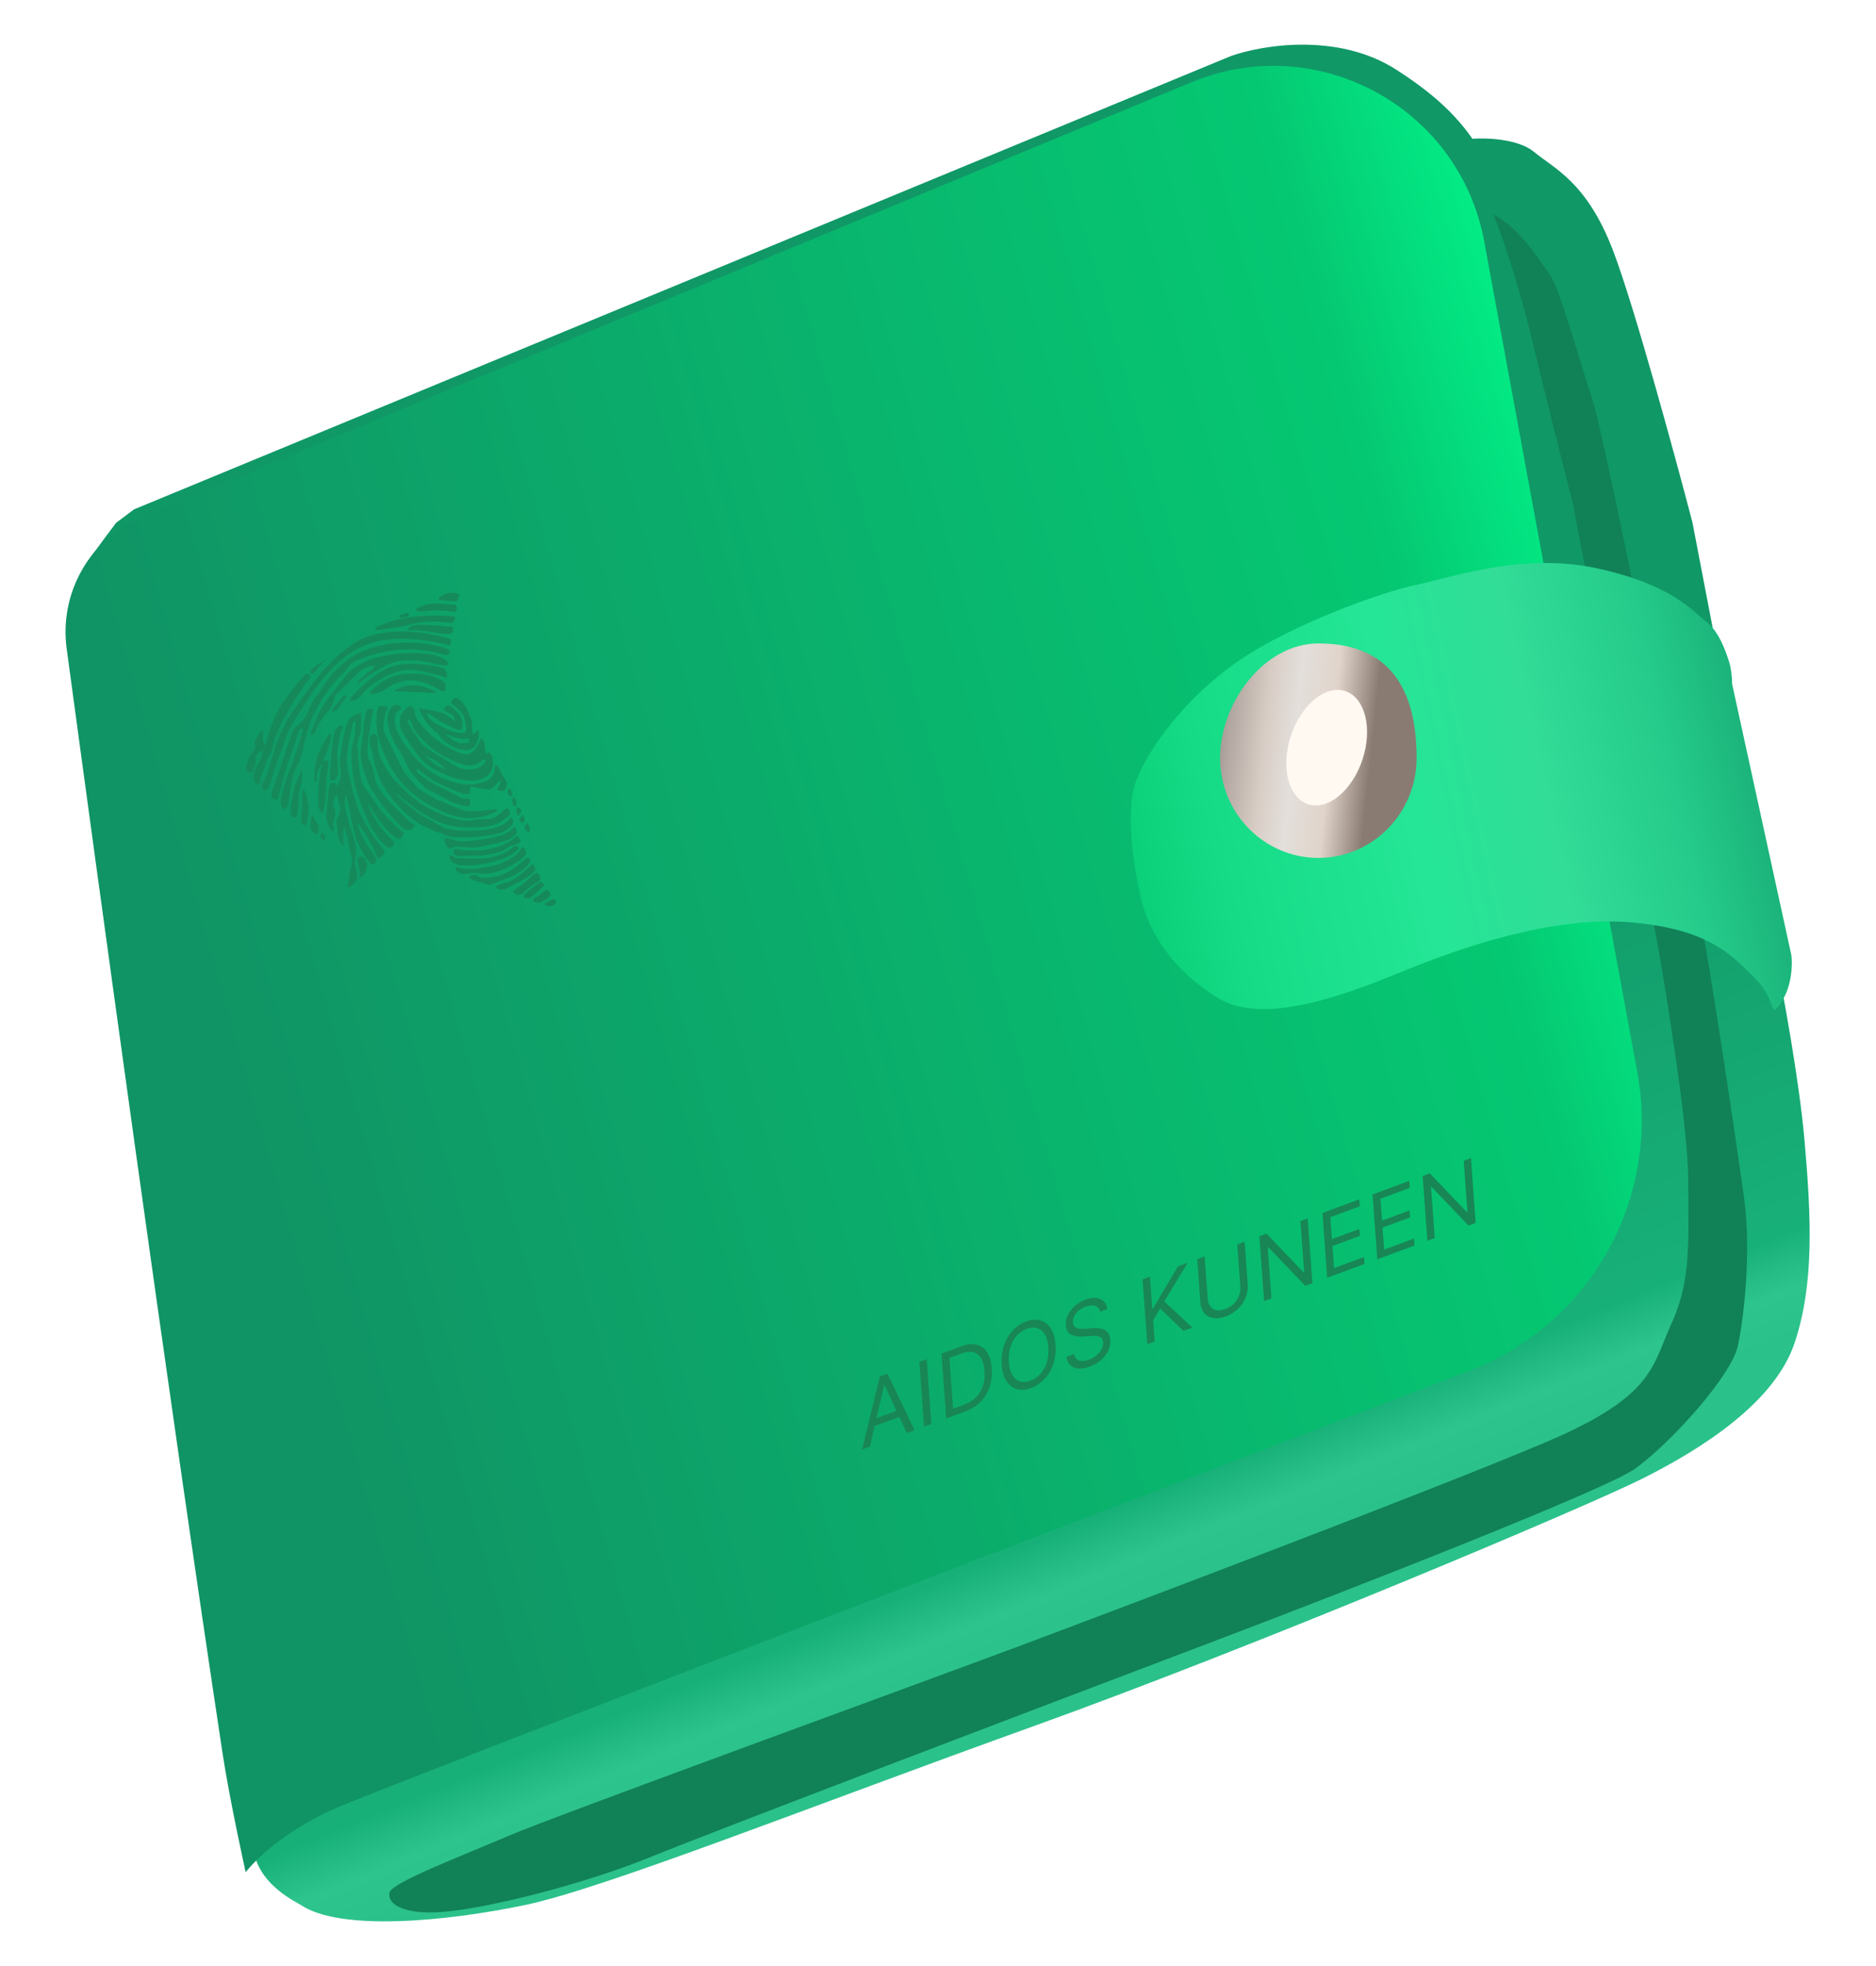 <svg width="210" height="220" viewBox="0 0 210 220" fill="none" xmlns="http://www.w3.org/2000/svg">
<g filter="url(#filter0_i_413_3487)">
<path d="M15 62L137.774 11.277C141.219 10.043 149.734 8.612 156.231 12.757C160.09 15.22 162.783 17.599 164.823 20.53C166.388 20.407 169.963 20.53 171.735 22.01C173.95 23.861 177.641 25.341 180.594 33.114C182.956 39.332 187.485 55.938 189.453 63.463L198.682 111.579C199.543 115.773 201.413 125.865 202.004 132.675C202.742 141.188 203.111 148.59 200.897 155.252C198.682 161.914 190.561 167.096 183.916 170.427C177.272 173.758 140.358 189.303 115.626 198.186C90.893 207.069 67.638 216.322 58.778 218.172C49.919 220.023 38.107 221.133 33.677 218.172C33.176 217.837 29.375 216.107 28.509 212.62C23.25 191.449 15.282 118.782 9.683 80.119L8.576 73.827V71.606L9 70L9.683 68L11.5 65.5L13 63.5L15 62Z" fill="url(#paint0_linear_413_3487)"/>
</g>
<g filter="url(#filter1_ii_413_3487)">
<path d="M8.463 75.578C7.612 69.287 11.11 63.219 16.976 60.791L134.365 12.207C148.474 6.367 164.377 15.014 167.146 30.031L184.269 122.919C186.891 137.143 179.018 151.202 165.511 156.375C124.627 172.031 43.734 203.049 38.493 205.378C31.459 208.503 28.5 212.5 28.5 212.5C28.5 212.5 26.717 204.486 25.929 199.292C19.739 158.47 11.694 99.489 8.463 75.578Z" fill="url(#paint1_linear_413_3487)"/>
</g>
<g filter="url(#filter2_f_413_3487)">
<path d="M171.599 38.44C169.823 31.035 167.9 25.728 167.16 24C170.119 25.481 172.338 29.184 173.448 30.665C174.557 32.146 176.777 40.291 178.256 44.734C179.735 49.178 188.982 96.2 190.091 101.384C191.201 106.567 194.529 128.783 195.269 134.337C196.009 139.891 195.269 147.296 194.529 150.628C193.79 153.96 187.133 161.365 183.064 164.328C179.809 166.697 150.394 178.15 136.093 183.581C117.847 190.492 79.727 204.982 73.218 207.648C65.081 210.98 54.355 213.572 49.547 213.942C44.739 214.312 43.26 212.831 43.63 211.72C43.999 210.61 51.766 207.648 56.944 205.426C62.122 203.205 103.916 188.024 115.751 183.581C127.586 179.138 160.873 166.549 173.078 161.365C185.283 156.182 184.913 152.85 187.133 148.036C189.352 143.223 188.982 138.78 188.982 132.115C188.982 125.451 186.023 108.419 185.653 106.197C185.357 104.42 179.119 72.133 176.037 56.212C175.297 53.374 173.374 45.845 171.599 38.44Z" fill="#118158"/>
</g>
<g filter="url(#filter3_ddii_413_3487)">
<path d="M200.53 97.907L193.897 67.554C193.897 67.061 193.824 65.852 193.529 64.963L193.529 64.963C193.16 63.852 192.423 61.632 190.95 60.521C189.476 59.411 187.265 56.45 178.791 54.599C170.316 52.748 162.21 55.709 158.525 56.45C154.841 57.19 144.524 60.892 138.628 64.963C132.733 69.035 128.68 74.587 127.206 78.289C125.732 81.99 127.206 89.764 127.943 92.355C128.68 94.946 130.891 99.388 136.418 102.719C141.945 106.05 152.261 101.609 157.788 99.388C163.315 97.167 173.632 93.465 182.475 94.205C191.318 94.946 193.897 97.907 196.477 100.498C199.056 103.089 197.951 105.31 199.424 103.089C200.603 101.312 200.653 98.894 200.53 97.907Z" fill="url(#paint2_linear_413_3487)"/>
</g>
<g filter="url(#filter4_ddi_413_3487)">
<path d="M157.576 81.822C157.576 87.995 152.651 93 146.576 93C140.5 93 135.576 87.995 135.576 81.822C135.576 75.648 140.5 69 146.576 69C152.651 69 157.576 71.959 157.576 81.822Z" fill="url(#paint3_linear_413_3487)"/>
</g>
<g filter="url(#filter5_f_413_3487)">
<ellipse cx="148.509" cy="83.665" rx="4.22" ry="6.664" transform="rotate(18.228 148.509 83.665)" fill="#FFF9F2"/>
</g>
<path d="M49.255 67.119C49.255 67.119 50.257 67.315 50.983 67.268C51.041 67.264 51.096 67.244 51.143 67.21C51.19 67.177 51.227 67.131 51.25 67.077C51.35 66.852 51.472 66.48 51.223 66.43C51.188 66.423 51.151 66.415 51.111 66.406C50.746 66.325 50.199 66.203 49.545 66.606C48.821 67.053 49.122 67.116 49.255 67.119Z" fill="#16895A"/>
<path d="M44.704 69.088C44.704 69.088 44.71 68.856 44.878 68.808C44.926 68.793 44.998 68.765 45.078 68.732C45.274 68.652 45.526 68.549 45.641 68.587C45.802 68.641 45.825 68.944 45.666 68.991C45.508 69.037 44.671 69.231 44.704 69.088Z" fill="#16895A"/>
<path d="M27.575 86.021C27.653 86.6 28.114 86.438 28.114 86.438C28.206 86.424 28.267 86.291 28.34 86.129C28.382 86.037 28.428 85.936 28.487 85.842C28.612 85.641 28.613 85.477 28.615 85.162C28.615 85.07 28.616 84.965 28.62 84.842C28.637 84.3 29.231 83.991 29.334 83.961C29.437 83.931 29.409 84.397 29.127 85.007C29.047 85.179 28.952 85.348 28.857 85.518C28.614 85.951 28.367 86.39 28.363 86.902C28.357 87.615 28.779 87.83 29.008 87.677C29.114 87.606 29.133 87.456 29.159 87.252C29.189 87.015 29.227 86.705 29.422 86.359C29.614 86.018 29.684 85.728 29.747 85.469C29.803 85.238 29.854 85.032 29.979 84.837C30.179 84.496 30.348 84.138 30.484 83.767C30.849 81.447 33.167 77.995 33.844 76.986C33.931 76.857 33.99 76.768 34.016 76.727C34.099 76.591 34.229 76.445 34.356 76.303C34.571 76.064 34.776 75.835 34.73 75.678C34.658 75.427 34.481 75.328 34.267 75.42C34.053 75.512 32.631 77.217 31.619 78.683C30.607 80.149 29.903 82.583 29.82 83.088C29.736 83.593 29.575 83.312 29.453 82.892C29.379 82.633 29.409 82.46 29.439 82.281C29.458 82.171 29.478 82.058 29.473 81.921C29.459 81.564 29.035 81.958 28.953 82.192C28.928 82.264 28.867 82.357 28.798 82.463C28.641 82.703 28.441 83.01 28.519 83.28C28.632 83.669 28.495 83.92 28.208 84.274C27.921 84.627 27.498 85.442 27.575 86.021Z" fill="#16895A"/>
<path d="M34.842 74.916C34.805 74.95 34.776 74.993 34.758 75.04C34.741 75.087 34.734 75.138 34.739 75.188C34.742 75.22 34.751 75.25 34.766 75.278C34.781 75.306 34.801 75.331 34.826 75.351C34.976 75.469 35.222 75.272 35.355 75.054C35.487 74.836 36.409 73.826 36.409 73.826C36.409 73.826 35.27 74.511 34.842 74.916Z" fill="#16895A"/>
<path d="M29.519 88.429C29.855 88.625 29.944 88.306 29.944 88.306C30.208 87.961 30.43 87.158 30.571 86.648C30.616 86.484 30.653 86.351 30.68 86.272C30.793 85.949 31.445 84.108 31.668 83.579C31.718 83.459 31.738 83.358 31.762 83.236C31.845 82.819 31.975 82.161 33.525 79.704C35.529 76.526 37.843 73.158 41.531 71.956C45.22 70.754 50.295 72.215 50.295 72.215C50.349 72.172 50.393 72.119 50.425 72.059C50.458 71.999 50.478 71.932 50.484 71.864C50.491 71.795 50.483 71.726 50.462 71.661C50.442 71.595 50.408 71.534 50.363 71.482C45.407 70.057 41.901 70.781 40.325 71.592C38.749 72.403 37.42 73.729 36.462 74.717C35.538 75.67 33.897 78.011 32.903 79.428L32.797 79.579C31.818 80.974 30.964 83.017 30.793 83.651C30.622 84.285 29.966 86.569 29.665 87.073C29.363 87.577 29.183 88.233 29.519 88.429Z" fill="#16895A"/>
<path d="M50.799 68.975C45.686 68.515 42.855 69.797 42.053 70.238C42.028 70.252 42.009 70.273 41.997 70.299C41.986 70.324 41.983 70.353 41.989 70.381C41.995 70.409 42.01 70.433 42.031 70.452C42.053 70.47 42.079 70.481 42.107 70.484C42.372 70.489 42.636 70.465 42.894 70.41C43.297 70.337 43.691 70.284 44.06 70.235C44.625 70.159 45.134 70.091 45.536 69.968C46.201 69.764 47.912 69.479 49.021 69.567C50.13 69.655 50.597 69.696 50.597 69.696C50.597 69.696 50.815 69.655 50.907 69.364C50.998 69.074 50.799 68.975 50.799 68.975Z" fill="#16895A"/>
<path d="M50.407 70.917C50.971 70.71 50.62 70.139 50.62 70.139C50.62 70.139 48.187 69.897 46.933 69.916C45.679 69.934 45.222 70.673 46.156 70.525C46.623 70.451 47.546 70.601 48.423 70.743C49.297 70.885 50.125 71.02 50.407 70.917Z" fill="#16895A"/>
<path d="M46.626 68.12C46.603 68.136 46.587 68.159 46.577 68.185C46.568 68.212 46.567 68.24 46.574 68.267C46.581 68.294 46.596 68.318 46.617 68.336C46.637 68.355 46.663 68.366 46.69 68.37C46.986 68.408 47.453 68.446 47.801 68.374C48.349 68.262 49.934 68.305 50.73 68.468C51.239 68.569 51.231 67.695 50.916 67.675C50.746 67.665 50.5 67.645 50.226 67.623C49.574 67.571 48.764 67.507 48.453 67.527C48.082 67.55 47.118 67.768 46.626 68.12Z" fill="#16895A"/>
<path d="M49.431 73.186C47.977 72.816 44.424 71.911 39.704 74.007C39.291 74.193 39.009 74.596 38.797 74.9C38.702 75.035 38.622 75.15 38.549 75.218C38.072 75.655 37.627 76.127 37.217 76.628C36.396 77.667 35.68 78.786 35.079 79.968C34.482 81.173 33.987 83.504 33.872 84.075C33.757 84.646 33.114 86.035 32.914 86.401C32.714 86.766 32.481 88.42 32.333 89.592C32.185 90.764 31.579 90.783 31.448 89.975C31.317 89.168 32.255 86.512 32.503 85.957C32.75 85.402 33.893 81.942 33.917 81.674C33.941 81.405 33.641 81.425 33.47 81.803C33.393 81.972 33.213 82.533 33.014 83.15C32.772 83.904 32.502 84.741 32.363 85.049C32.109 85.609 31.22 88.906 31.22 88.906C31.22 88.906 31.168 89.603 30.749 89.502C30.331 89.402 30.306 88.9 30.575 88.251C30.69 87.973 31.093 86.757 31.531 85.439C32.115 83.679 32.76 81.735 32.863 81.589C32.926 81.499 33.059 81.391 33.223 81.257C33.526 81.011 33.933 80.679 34.195 80.224C34.337 79.975 34.469 79.679 34.605 79.373C34.852 78.815 35.116 78.223 35.491 77.817C35.614 77.685 35.765 77.451 35.958 77.151C36.678 76.034 37.991 73.998 40.673 72.849C44.075 71.391 48.318 71.85 50.256 72.704C50.256 72.704 50.492 73.112 50.124 73.303C50.048 73.343 49.811 73.283 49.431 73.186Z" fill="#16895A"/>
<path d="M34.728 82.25C34.728 82.25 35.559 79.551 36.845 77.981C37.337 77.38 37.741 76.86 38.077 76.427C38.618 75.73 38.983 75.26 39.256 75.046C39.282 75.026 39.311 75.003 39.343 74.977L39.344 74.976C39.877 74.545 41.389 73.322 45.28 73.107C49.41 72.879 50.246 74.022 50.136 74.327C50.04 74.592 49.489 74.465 48.669 74.275C48.547 74.247 48.419 74.217 48.285 74.187C47.255 73.956 45.375 73.698 44.049 74.117C42.723 74.537 40.335 76.227 40.218 76.443C40.1 76.659 39.947 76.194 40.368 75.963C40.591 75.841 40.751 75.654 40.893 75.49C41.018 75.344 41.129 75.214 41.258 75.16C41.531 75.045 41.937 74.818 41.869 74.584C41.802 74.349 40.86 74.656 40.433 74.998C40.1 75.265 39.067 76.29 38.491 76.862C38.331 77.021 38.206 77.145 38.141 77.208C38.078 77.27 38.009 77.332 37.94 77.393C37.689 77.618 37.437 77.842 37.436 78.085C37.435 78.394 37.063 79.237 36.822 79.467C36.582 79.697 35.474 81.254 35.403 81.566C35.331 81.879 35.188 82.148 34.728 82.25Z" fill="#16895A"/>
<path d="M38.059 78.976C37.433 79.816 37.163 79.589 37.163 79.589C37.125 79.398 37.765 78.677 38.17 78.22C38.327 78.044 38.448 77.907 38.481 77.856C38.601 77.673 38.888 77.929 38.82 77.949C38.784 77.959 38.749 78.01 38.634 78.176C38.529 78.328 38.358 78.575 38.059 78.976Z" fill="#16895A"/>
<path d="M39.246 78.445C39.246 78.445 39.003 78.443 39.351 78.006C39.699 77.568 42.087 74.974 44.208 74.482C46.329 73.99 49.111 74.537 49.635 74.784C50.159 75.031 50.075 75.849 49.94 75.84C49.919 75.838 49.827 75.808 49.679 75.76C48.865 75.493 46.358 74.672 44.82 75.065C43.002 75.53 41.389 76.743 40.764 77.441L40.679 77.536C40.119 78.164 39.905 78.404 39.246 78.445Z" fill="#16895A"/>
<path d="M41.491 77.639C41.511 77.65 41.534 77.656 41.557 77.655C42.356 77.62 42.8 77.341 43.304 77.025C43.791 76.72 44.333 76.38 45.304 76.19C46.83 75.891 48.207 76.651 48.993 77.085C49.276 77.241 49.482 77.355 49.592 77.362C50.004 77.388 49.91 76.691 49.772 76.418C49.633 76.146 48.212 75.206 45.455 75.4C43.226 75.556 41.889 76.935 41.459 77.458C41.444 77.476 41.435 77.498 41.432 77.521C41.429 77.544 41.434 77.568 41.444 77.589C41.455 77.609 41.471 77.627 41.491 77.639Z" fill="#16895A"/>
<path d="M44.355 77.356L44.107 77.347C44.1 77.346 44.094 77.344 44.088 77.34C44.083 77.335 44.079 77.329 44.077 77.323C44.075 77.316 44.075 77.309 44.077 77.302C44.08 77.296 44.084 77.29 44.09 77.286C44.4 77.106 45.429 76.577 46.527 76.674C47.496 76.758 48.385 77.196 48.785 77.42C48.797 77.427 48.807 77.439 48.812 77.452C48.818 77.466 48.819 77.481 48.815 77.495C48.811 77.508 48.802 77.521 48.791 77.529C48.779 77.538 48.765 77.542 48.751 77.542L44.355 77.356Z" fill="#16895A"/>
<path d="M32.834 91.425C33.229 91.611 33.245 91.216 33.245 91.216C33.415 90.541 33.413 90.136 33.41 89.736C33.407 89.299 33.405 88.868 33.63 88.095C34.06 86.617 33.634 85.875 33.684 86.088C33.734 86.302 33.232 87.459 33.078 87.741C32.924 88.022 32.581 90.1 32.547 90.43L32.542 90.48C32.507 90.806 32.459 91.249 32.834 91.425Z" fill="#16895A"/>
<path d="M34.28 92.232C34.28 92.232 34.233 92.519 33.954 92.326C33.675 92.133 33.7 91.489 33.776 90.813C33.812 90.498 33.822 90.015 33.832 89.558C33.843 89.037 33.853 88.549 33.9 88.384C33.988 88.075 34.179 88.659 34.23 88.835C34.235 88.852 34.242 88.875 34.251 88.905C34.339 89.188 34.602 90.031 34.524 90.836C34.487 91.308 34.405 91.776 34.28 92.232Z" fill="#16895A"/>
<path d="M35.077 93.199C35.496 93.587 35.621 93.124 35.621 93.124C35.727 92.881 35.657 92.432 35.618 92.298C35.599 92.231 35.523 92.123 35.435 91.999C35.348 91.876 35.25 91.738 35.183 91.604C35.046 91.335 34.885 91.145 34.845 91.251C34.824 91.308 34.816 91.507 34.808 91.711C34.801 91.889 34.794 92.07 34.777 92.159C34.727 92.343 34.729 92.538 34.782 92.721C34.835 92.904 34.937 93.07 35.077 93.199Z" fill="#16895A"/>
<path d="M36.3 93.438C36.3 93.438 36.138 93.191 36.057 93.165C35.975 93.14 35.862 93.457 35.901 93.659C35.923 93.771 36.001 93.823 36.079 93.876C36.142 93.919 36.206 93.962 36.241 94.036C36.32 94.203 36.395 93.944 36.389 93.745C36.387 93.636 36.356 93.53 36.3 93.438Z" fill="#16895A"/>
<path d="M35.735 84.122C34.993 85.755 35.236 87.463 35.236 87.463C35.236 87.463 35.514 87.707 35.456 87.149C35.398 86.591 35.882 85.608 35.992 85.558L35.995 85.556C36.026 85.542 36.046 85.533 36.056 85.54C36.075 85.553 36.051 85.627 35.981 85.848C35.963 85.904 35.942 85.969 35.918 86.045C35.751 86.579 35.489 89.564 35.662 90.286C35.834 91.009 36.054 90.964 36.152 90.935C36.251 90.907 36.592 88.312 36.517 87.992C36.462 87.759 36.588 86.846 36.679 86.188C36.713 85.942 36.742 85.732 36.755 85.606C36.798 85.194 36.694 85.124 36.622 85.077C36.613 85.071 36.605 85.065 36.598 85.06C36.568 85.037 36.5 85.058 36.43 85.081C36.338 85.111 36.242 85.142 36.219 85.078C36.198 85.02 36.318 84.76 36.444 84.487C36.566 84.221 36.695 83.942 36.705 83.823C36.714 83.727 36.781 83.523 36.857 83.293C36.969 82.952 37.099 82.555 37.086 82.366C37.065 82.05 36.926 82.126 36.926 82.126C36.926 82.126 36.477 82.489 35.735 84.122Z" fill="#16895A"/>
<path d="M37.862 86.525C37.862 86.525 37.778 87.243 37.205 87.358C36.812 87.437 36.896 86.691 36.974 86.005C37.01 85.691 37.044 85.39 37.03 85.185C36.987 84.534 37.367 81.963 37.522 81.702C37.677 81.442 38.192 81.053 38.328 81.215C38.406 81.306 38.337 81.475 38.248 81.691C38.182 81.853 38.105 82.042 38.071 82.244C38.054 82.348 38.026 82.497 37.992 82.671C37.876 83.286 37.7 84.21 37.747 84.547C37.807 84.978 37.862 86.525 37.862 86.525Z" fill="#16895A"/>
<path d="M37.701 87.881C37.717 87.931 37.722 87.984 37.716 88.037C37.836 87.805 37.94 87.565 38.028 87.319C38.248 86.755 38.182 86.132 38.071 85.727C37.961 85.322 38.125 84.517 38.125 84.517C38.509 81.477 38.961 80.733 39.124 80.464C39.142 80.434 39.157 80.411 39.167 80.39C39.274 80.183 40.076 79.817 40.317 79.773C40.479 79.744 40.462 79.935 40.436 80.231C40.423 80.374 40.408 80.542 40.41 80.722C40.416 81.273 40.372 82.093 40.296 82.271C40.219 82.448 39.933 83.283 39.992 83.607C40.042 83.882 40.112 84.785 40.173 85.574L40.173 85.576C40.184 85.716 40.195 85.854 40.205 85.983C40.273 86.837 40.642 87.937 40.705 87.979C40.767 88.021 41.973 89.668 42.289 90.198C42.605 90.727 44.334 92.562 44.77 92.834C45.206 93.106 45.264 93.308 44.999 93.629C44.734 93.949 44.5 93.888 44.5 93.888C43.046 92.971 41.917 91.073 41.427 90.249C41.243 89.942 41.149 89.783 41.16 89.881C41.201 90.242 41.986 91.686 42.357 92.259C42.706 92.797 43.858 93.974 44.071 94.192L44.1 94.222C44.188 94.312 44.004 94.93 43.535 94.873C43.066 94.816 41.796 93.063 41.498 92.52C41.201 91.976 39.965 89.161 39.629 87.37C39.409 86.249 39.319 85.107 39.362 83.967C39.366 83.777 39.459 83.367 39.549 82.967C39.631 82.605 39.711 82.25 39.721 82.077C39.728 81.966 39.74 81.813 39.753 81.65C39.783 81.279 39.816 80.861 39.796 80.791C39.767 80.69 39.662 80.708 39.576 80.779C39.527 80.82 39.44 81.234 39.356 81.635C39.296 81.922 39.237 82.201 39.195 82.332C39.113 82.584 38.939 83.78 38.842 84.445L38.842 84.447C38.818 84.606 38.8 84.735 38.788 84.813C38.726 85.216 39.387 88.659 40.132 90.576C40.877 92.493 42.487 94.585 42.739 94.833C42.898 94.976 43.014 95.161 43.074 95.366C43.098 95.449 42.574 96.024 42.415 96.044C42.255 96.065 41.912 95.187 41.803 94.898C41.694 94.608 40.086 91.913 40.032 92.211C39.978 92.509 40.917 94.306 41.129 94.643C41.174 94.714 41.255 94.818 41.353 94.943C41.718 95.412 42.308 96.169 42.013 96.507C41.638 96.936 41.409 96.534 41.409 96.534C40.422 95.352 39.761 93.929 39.495 92.411C39.444 92.234 39.202 91.001 39.135 90.636C39.068 90.272 38.796 89.067 38.69 89.097C38.615 89.119 38.613 89.227 38.61 89.444C38.609 89.53 38.607 89.634 38.601 89.756C38.578 90.184 39.02 92.088 39.183 92.52C39.346 92.952 39.846 94.552 39.868 94.891C39.883 95.133 39.823 95.654 39.776 96.06C39.757 96.22 39.74 96.363 39.731 96.463C39.706 96.747 39.829 97.16 39.91 97.432C39.93 97.5 39.948 97.559 39.96 97.605C40.002 97.791 40.007 97.984 39.972 98.172C39.938 98.36 39.866 98.539 39.76 98.697C39.495 99.081 38.931 99.32 38.91 99.249C38.901 99.216 38.953 98.932 39.014 98.606C39.082 98.237 39.16 97.816 39.17 97.641C39.178 97.495 39.238 97.233 39.298 96.97C39.374 96.638 39.451 96.305 39.422 96.207C39.371 96.03 39.051 94.59 39.022 94.291C38.993 93.993 38.598 92.555 38.498 92.564C38.399 92.574 38.42 93.986 38.455 94.455C38.49 94.924 38.145 94.352 38.02 94.121C37.876 93.819 37.801 93.49 37.799 93.156C37.807 93.03 37.774 92.796 37.74 92.553C37.697 92.245 37.651 91.921 37.684 91.783C37.701 91.708 37.75 91.605 37.807 91.485C37.937 91.213 38.109 90.85 38.062 90.505C37.995 90.007 37.663 88.857 37.663 88.857C37.663 88.857 37.155 89.809 37.361 90.255C37.567 90.701 37.583 91.103 37.455 91.436C37.327 91.769 37.229 92.221 37.316 92.522C37.403 92.823 37.323 93.077 37.164 92.988C37.005 92.899 36.663 92.174 36.551 91.785C36.438 91.396 36.776 88.347 36.867 88.018C36.878 87.981 36.887 87.946 36.895 87.914C36.959 87.665 36.981 87.578 37.347 87.616C37.399 87.617 37.451 87.629 37.499 87.651C37.546 87.673 37.589 87.705 37.624 87.744C37.658 87.784 37.685 87.831 37.701 87.881Z" fill="#16895A"/>
<path d="M40.311 95.879C40.264 95.885 40.219 95.899 40.178 95.922C40.137 95.945 40.101 95.976 40.072 96.013C40.042 96.05 40.021 96.093 40.008 96.138C39.996 96.184 39.992 96.231 39.998 96.278C40.018 96.52 40.117 96.852 40.19 97.1C40.225 97.218 40.254 97.317 40.267 97.378C40.285 97.465 40.276 97.629 40.267 97.782C40.256 97.967 40.247 98.138 40.286 98.144C40.36 98.156 40.766 97.925 40.907 97.608C41.047 97.292 41.135 96.892 41.03 96.557C40.925 96.222 40.676 95.774 40.311 95.879Z" fill="#16895A"/>
<path d="M41.768 79.4C41.873 79.451 41.688 79.888 41.688 79.888C41.688 79.888 41.443 81.473 41.367 81.798C41.291 82.124 40.91 84.384 41.358 85.138C41.749 85.796 41.887 86.554 41.997 87.156C42.013 87.244 42.029 87.329 42.044 87.41C42.166 88.042 43.521 89.68 43.752 89.897C43.983 90.113 45.796 91.922 45.796 91.922L46.439 92.344C46.439 92.344 46.019 93.242 45.185 92.705C44.352 92.168 41.935 89.2 41.227 87.616C40.52 86.032 40.383 84.79 40.354 84.415C40.341 84.24 40.414 83.734 40.494 83.182C40.585 82.553 40.685 81.864 40.676 81.533C40.659 80.912 40.963 79.703 41.073 79.46C41.183 79.216 41.663 79.349 41.768 79.4Z" fill="#16895A"/>
<path d="M42.387 84.286C42.314 83.971 42.282 83.649 42.291 83.327C42.321 82.901 42.287 82.216 41.954 82.159C41.621 82.102 41.153 82.348 41.464 83.426C41.561 83.763 41.639 84.123 41.721 84.505C41.902 85.348 42.107 86.3 42.598 87.352C43.311 88.883 45.354 91.398 47.375 92.418C48.577 93.025 48.917 93.117 49.205 93.194C49.401 93.247 49.573 93.294 49.978 93.493C50.976 93.984 55.182 93.59 56.252 93.127C57.321 92.665 57.462 92.056 57.458 91.849C57.453 91.641 57.207 91.364 57.095 91.55L57.095 91.55C56.981 91.738 56.373 92.745 53.512 92.917C50.648 93.09 49.728 92.635 49.534 92.537C49.438 92.489 48.901 92.188 48.359 91.884L48.359 91.884L48.357 91.883L48.356 91.882C47.811 91.577 47.261 91.268 47.148 91.21C46.922 91.095 44.489 89.212 44.393 88.878C44.37 88.797 44.56 88.953 44.909 89.24C45.995 90.131 48.62 92.287 51.16 92.512C54.519 92.811 55.557 92.286 56.088 91.924L56.169 91.869C56.671 91.527 57.147 91.204 57.091 91.009C57.032 90.804 56.901 90.396 56.696 90.455C56.623 90.476 56.459 90.616 56.252 90.792C55.882 91.108 55.374 91.54 55.013 91.609C54.776 91.654 54.483 91.658 54.169 91.663C53.737 91.67 53.264 91.677 52.841 91.791C52.111 91.989 50.309 91.536 49.835 91.283C49.765 91.245 49.654 91.203 49.505 91.147C48.649 90.823 46.546 90.026 43.836 86.912C43.836 86.912 42.484 84.942 42.387 84.286Z" fill="#16895A"/>
<path d="M49.824 93.792C49.972 93.718 50.931 94.033 50.931 94.033C50.931 94.033 51.355 94.37 54.383 93.866C56.891 93.449 57.298 92.819 57.446 92.59C57.476 92.543 57.496 92.513 57.52 92.505C57.664 92.464 57.873 92.981 57.853 93.189C57.834 93.397 57.172 93.869 56.742 94.04C56.477 94.145 56.256 94.196 55.759 94.311C55.447 94.383 55.027 94.481 54.419 94.632C53.368 94.878 52.278 94.901 51.216 94.7C51.136 94.681 50.964 94.747 50.789 94.815C50.638 94.874 50.485 94.933 50.387 94.939C50.174 94.952 49.973 94.685 49.876 94.401L49.861 94.36L49.851 94.33C49.763 94.076 49.687 93.859 49.824 93.792Z" fill="#16895A"/>
<path d="M51.662 95.117C51.662 95.117 50.952 94.853 50.815 95.08C50.678 95.308 50.8 95.832 51.442 95.803C51.734 95.79 52.196 95.779 52.642 95.769C53.173 95.758 53.681 95.746 53.853 95.731C54.17 95.702 55.07 95.598 55.728 95.408C56.128 95.293 56.49 95.067 56.774 94.89C56.957 94.776 57.107 94.682 57.213 94.651C57.486 94.573 58.285 94.342 58.28 94.161C58.276 94.023 58.142 93.808 58.061 93.677C58.036 93.637 58.016 93.605 58.006 93.586C57.965 93.504 57.746 93.598 57.613 93.73C57.48 93.862 56.624 94.436 56.204 94.592C55.784 94.748 54.62 95.115 53.518 95.159C52.899 95.186 52.279 95.171 51.662 95.117Z" fill="#16895A"/>
<path d="M53.384 96.786C56.941 96.336 57.925 95.132 57.925 95.132C57.925 95.132 58.231 94.903 57.952 94.688C57.733 94.519 57.411 94.782 57.109 95.029C57.026 95.097 56.944 95.164 56.866 95.22C56.508 95.479 55.589 95.787 54.877 95.965C54.164 96.144 51.354 96.031 51.133 96.017C50.986 96.008 50.76 95.864 50.594 95.758C50.51 95.705 50.441 95.661 50.407 95.65C50.304 95.618 49.828 97.236 53.384 96.786Z" fill="#16895A"/>
<path d="M51.27 97.1C51.27 97.1 50.897 96.974 50.96 97.19C51.022 97.406 51.289 97.703 51.669 97.764C51.974 97.829 52.289 97.818 52.589 97.733C52.962 97.66 53.346 97.66 53.72 97.733C54.047 97.795 55.179 97.905 56.856 97.062C58.534 96.219 58.842 95.678 58.891 95.524C58.939 95.369 58.829 95.151 58.733 94.977C58.636 94.803 58.485 94.747 58.362 94.948C58.24 95.15 57.475 96.368 54.913 96.937C52.351 97.505 51.27 97.1 51.27 97.1Z" fill="#16895A"/>
<path d="M52.571 98.049C53.1 97.741 53.403 97.981 53.403 97.981C53.403 97.981 53.645 98.443 55.452 98.093C56.844 97.823 58.025 96.811 58.619 96.301C58.797 96.149 58.922 96.042 58.984 96.013C59.257 95.886 59.456 96.094 59.246 96.575C59.037 97.056 58.12 97.632 57.667 97.888C57.361 98.06 56.627 98.335 56.031 98.559C55.744 98.666 55.489 98.762 55.33 98.828C54.841 99.031 54.692 99.012 54.548 98.944C54.519 98.93 54.398 98.898 54.228 98.852C53.563 98.674 52.148 98.295 52.571 98.049Z" fill="#16895A"/>
<path d="M56.302 98.846C56.302 98.846 55.45 99.103 55.535 99.277C55.62 99.45 56.129 99.689 56.492 99.502C56.554 99.47 56.665 99.415 56.809 99.345L56.81 99.344L56.812 99.343L56.815 99.341L56.817 99.341C57.517 98.995 58.968 98.278 59.277 97.987C59.374 97.895 59.469 97.816 59.555 97.744L59.555 97.744C59.8 97.539 59.974 97.395 59.916 97.196C59.839 96.927 59.669 96.63 59.503 96.752C59.478 96.771 59.421 96.826 59.338 96.908C58.873 97.362 57.584 98.624 56.302 98.846Z" fill="#16895A"/>
<path d="M57.429 99.803C57.398 99.695 58.248 99.124 58.248 99.124C58.469 99.041 59.194 98.351 59.559 98.003L59.559 98.003C59.661 97.906 59.735 97.835 59.762 97.812C59.818 97.764 59.882 97.729 59.953 97.708C60.023 97.688 60.097 97.683 60.169 97.695C60.259 97.727 60.476 98.118 60.51 98.353C60.535 98.532 60.089 98.786 59.732 98.99C59.618 99.055 59.513 99.115 59.435 99.165C59.297 99.256 59.118 99.422 58.935 99.593C58.694 99.818 58.445 100.05 58.273 100.119C57.972 100.241 57.46 99.91 57.429 99.803Z" fill="#16895A"/>
<path d="M59.572 100.327C59.485 100.411 59.379 100.471 59.264 100.505C59.148 100.538 59.026 100.543 58.908 100.519C58.492 100.441 58.562 100.203 58.837 99.958C59.022 99.794 59.308 99.569 59.534 99.39C59.644 99.304 59.74 99.228 59.804 99.176C60.001 99.014 60.508 98.635 60.612 98.697C60.716 98.76 60.909 98.95 60.91 99.031C60.911 99.112 59.572 100.327 59.572 100.327Z" fill="#16895A"/>
<path d="M59.653 100.817C59.678 100.903 60.331 101.041 60.331 101.041C60.568 101.019 61.724 100.335 61.639 100.039C61.553 99.743 61.173 99.55 61.173 99.55C61.173 99.55 60.146 100.359 59.973 100.409C59.8 100.459 59.628 100.73 59.653 100.817Z" fill="#16895A"/>
<path d="M61.994 101.26C61.994 101.26 61.703 101.415 61.502 101.402C61.393 101.396 61.26 101.339 61.149 101.291C61.054 101.25 60.975 101.216 60.941 101.226C60.867 101.248 61.068 101.015 61.263 100.951C61.397 100.908 61.572 100.792 61.705 100.704C61.766 100.664 61.818 100.629 61.852 100.611C61.963 100.552 62.159 100.67 62.217 100.87C62.275 101.07 61.994 101.26 61.994 101.26Z" fill="#16895A"/>
<path d="M43.434 79.163C43.452 79.228 43.217 79.647 43.217 79.647C42.999 80.128 42.881 81.34 42.931 81.62C42.981 81.9 43.312 82.623 43.557 83.047C43.664 83.231 43.931 83.777 44.224 84.378L44.224 84.379C44.604 85.158 45.03 86.029 45.211 86.325C45.397 86.63 45.82 87.104 46.161 87.487C46.406 87.761 46.608 87.989 46.652 88.073C46.756 88.274 48.991 89.576 49.261 89.607C49.366 89.619 49.715 89.776 50.147 89.969C50.819 90.271 51.69 90.662 52.151 90.736C52.908 90.857 55.038 90.628 55.423 90.548C55.807 90.468 55.607 90.791 55.607 90.791C54.208 91.493 52.269 91.942 50.023 91.025C45.409 89.142 43.929 86.571 42.843 83.979C41.758 81.387 42.185 79.188 42.448 79.045C42.711 78.903 43.415 79.099 43.434 79.163Z" fill="#16895A"/>
<path d="M44.607 79.555C44.607 79.555 44.934 79.358 44.915 79.238C44.895 79.118 44.76 78.86 44.279 78.915C43.797 78.97 43.451 79.427 43.378 80.344C43.304 81.26 43.956 82.974 44.663 83.944C44.944 84.329 45.117 84.709 45.297 85.104C45.57 85.703 45.858 86.337 46.562 87.074C46.726 87.246 46.866 87.394 46.987 87.521C47.73 88.303 47.752 88.326 48.064 88.448C48.332 88.553 49.352 89.102 49.987 89.444L49.988 89.445C50.215 89.567 50.393 89.663 50.469 89.702C50.757 89.85 52.193 90.302 52.432 90.233C52.671 90.163 52.662 89.749 52.594 89.567C52.526 89.386 52.469 89.295 52.138 89.375C51.808 89.455 51.184 89.047 51.184 89.047C51.184 89.047 48.963 87.896 48.796 87.851C48.629 87.806 46.761 86.6 46.708 86.414C46.654 86.228 46.6 85.935 46.759 86.059C46.776 86.073 46.806 86.097 46.846 86.128C47.168 86.387 48.16 87.182 48.768 87.488C49.451 87.832 51.572 88.796 52.033 88.849C52.493 88.901 52.682 88.862 52.615 88.525C52.549 88.189 52.702 87.975 52.901 88.026C53.101 88.077 54.594 88.448 54.984 88.29C55.195 88.204 55.414 87.935 55.602 87.704C55.761 87.509 55.898 87.341 55.989 87.336C56.185 87.326 55.834 88.076 55.692 88.225C55.55 88.374 55.925 88.498 55.99 88.51C56.113 88.538 56.241 88.527 56.357 88.477C56.473 88.427 56.57 88.342 56.634 88.233C56.868 87.872 56.794 87.507 56.451 87.065C56.245 86.8 56.058 86.414 55.917 86.121C55.822 85.926 55.748 85.772 55.701 85.723C55.685 85.706 55.669 85.688 55.653 85.669C55.551 85.552 55.452 85.436 55.413 85.806L55.409 85.848C55.364 86.288 55.28 87.112 54.32 87.448C53.33 87.795 52.184 87.973 50.729 87.511C49.274 87.048 47.479 86.363 45.362 83.388C43.244 80.414 44.607 79.555 44.607 79.555Z" fill="#16895A"/>
<path fill-rule="evenodd" clip-rule="evenodd" d="M54.633 84.244C54.684 84.216 54.743 84.207 54.8 84.217C54.887 84.254 55.081 84.642 55.122 84.785C55.163 84.928 55.517 86.314 54.255 86.998C53.208 87.567 52.141 87.335 51.488 87.193C51.355 87.164 51.238 87.138 51.143 87.124C50.582 87.042 49.142 86.361 48.422 85.997C47.702 85.633 46.822 84.605 46.504 84.14C46.434 84.038 46.342 83.91 46.237 83.763C45.861 83.24 45.316 82.48 44.991 81.826C44.679 81.196 44.739 80.825 44.785 80.535C44.801 80.44 44.815 80.353 44.813 80.27C44.808 79.931 45.437 79.286 45.715 79.083C45.994 78.879 46.37 79.279 46.388 79.394C46.406 79.509 46.465 79.948 46.465 79.948C46.538 80.484 47.254 81.242 47.88 81.906L47.949 81.979C48.591 82.659 50.564 84.067 51.879 84.368C52.936 84.61 53.504 83.398 53.753 82.867C53.814 82.738 53.856 82.649 53.881 82.632C54.009 82.544 54.294 83.157 54.286 83.608C54.278 84.058 54.49 84.476 54.522 84.37C54.543 84.316 54.582 84.272 54.633 84.244ZM48.459 85.328L48.46 85.328C48.591 85.441 48.69 85.526 48.711 85.542C48.785 85.6 49.898 86.127 49.898 86.127C49.867 85.965 49.361 85.54 48.85 85.208C48.441 84.964 48.011 84.757 47.566 84.589C47.628 84.615 48.14 85.054 48.459 85.328ZM51.439 85.895C51.786 86.032 52.307 86.237 53.198 86.014C54.288 85.742 54.392 85.106 54.316 85.036C54.241 84.967 54.044 85.022 53.863 85.167C53.851 85.176 53.838 85.188 53.822 85.201C53.596 85.391 52.95 85.935 51.646 85.498C50.252 85.032 48.518 83.976 48.26 83.694C48.212 83.641 48.115 83.55 47.988 83.432C47.438 82.918 46.324 81.876 46.131 81.078C46.131 81.078 45.889 80.607 45.871 80.489C45.852 80.371 45.537 80.663 45.662 80.882C45.787 81.101 46.926 82.935 47.244 83.276C47.561 83.617 48.235 84.035 49.047 84.507C49.368 84.693 49.722 84.921 50.055 85.135C50.565 85.463 51.024 85.758 51.231 85.819C51.294 85.838 51.362 85.864 51.439 85.895Z" fill="#16895A"/>
<path fill-rule="evenodd" clip-rule="evenodd" d="M53.466 81.728C53.402 81.746 53.326 81.843 53.249 81.941C53.124 82.099 52.997 82.26 52.914 82.103C52.848 81.979 52.849 81.757 52.85 81.498C52.852 81.224 52.853 80.908 52.775 80.628C52.623 80.085 52.218 79.105 51.815 78.665C51.411 78.225 51.046 77.867 50.685 78.262C50.353 78.625 50.568 78.784 50.804 78.958C50.825 78.974 50.847 78.991 50.869 79.007C50.892 79.025 50.919 79.045 50.948 79.066L50.948 79.067C51.24 79.283 51.791 79.692 51.959 80.275C52.144 80.918 52.297 81.817 52.072 81.942C51.846 82.068 51.195 82.041 50.522 81.787C49.849 81.533 48.752 80.984 48.514 80.791C48.278 80.597 47.751 80.114 47.822 79.989C47.894 79.863 48.036 79.772 48.256 80.002C48.476 80.231 49.458 80.814 49.71 80.943C49.74 80.958 49.777 80.978 49.82 81L49.821 81C50.138 81.163 50.755 81.481 50.994 81.561C51.024 81.571 51.056 81.583 51.088 81.594C51.343 81.687 51.642 81.795 51.752 81.419C51.875 80.996 51.655 80.18 51.394 79.915C51.133 79.651 50.69 79.208 50.563 79.098C50.436 78.988 50.199 78.808 49.914 79.044C49.628 79.281 49.732 79.529 49.859 79.601C49.89 79.618 49.95 79.643 50.025 79.673C50.264 79.771 50.657 79.932 50.746 80.118C50.765 80.157 50.786 80.201 50.809 80.245C50.927 80.479 51.062 80.747 50.843 80.616C50.733 80.549 50.543 80.412 50.349 80.272C50.089 80.084 49.823 79.891 49.735 79.86C49.581 79.806 48.48 79.504 48.48 79.504C48.48 79.504 47.224 79.357 47.121 79.264C47.017 79.171 46.777 79.208 47.136 79.831C47.188 79.92 47.239 80.013 47.292 80.106C47.603 80.662 47.94 81.266 48.485 81.652C49.008 82.021 49.143 82.231 49.275 82.436C49.304 82.481 49.333 82.526 49.365 82.572C49.547 82.828 50.913 83.996 52.233 83.939C53.387 83.889 53.542 82.697 53.591 82.319C53.598 82.265 53.603 82.228 53.608 82.213C53.651 82.093 53.637 81.678 53.466 81.728ZM52.54 82.934C52.568 83.135 52.309 83.135 52.065 83.135C51.935 83.135 51.809 83.135 51.735 83.166C51.521 83.255 50.974 82.988 50.613 82.749C50.252 82.51 49.947 82.249 50.019 82.181C50.056 82.148 50.189 82.213 50.362 82.297C50.537 82.383 50.752 82.487 50.949 82.531C50.991 82.541 51.034 82.55 51.078 82.561C51.456 82.647 51.925 82.755 52.193 82.636C52.492 82.503 52.54 82.934 52.54 82.934Z" fill="#16895A"/>
<path d="M56.802 88.749C56.766 88.626 56.935 88.269 56.935 88.269C57.131 88.16 57.212 88.392 57.269 88.557C57.277 88.58 57.284 88.602 57.292 88.621L57.297 88.634C57.354 88.784 57.396 88.894 57.276 89.026C57.154 89.162 57.045 89.134 57.015 89.011C57 88.948 56.954 88.913 56.909 88.878C56.864 88.844 56.819 88.81 56.802 88.749Z" fill="#16895A"/>
<path d="M57.474 89.232C57.474 89.232 57.263 89.469 57.335 89.654C57.368 89.741 57.386 89.825 57.403 89.904C57.422 89.994 57.439 90.076 57.476 90.144C57.545 90.27 57.765 90.222 57.789 90.053C57.795 90.015 57.803 89.979 57.812 89.944C57.839 89.825 57.864 89.72 57.758 89.591C57.707 89.528 57.671 89.433 57.639 89.35C57.587 89.215 57.548 89.112 57.474 89.232Z" fill="#16895A"/>
<path d="M57.912 91.24C57.928 91.398 58.208 91.037 58.208 91.037L58.21 91.034C58.361 90.865 58.459 90.756 58.187 90.468C57.995 90.265 57.969 90.312 57.931 90.38C57.914 90.409 57.896 90.441 57.862 90.459C57.778 90.506 57.839 90.832 57.882 91.059C57.896 91.135 57.908 91.201 57.912 91.24Z" fill="#16895A"/>
<path d="M58.619 91.404C58.619 91.404 58.61 91.013 58.403 91.314C58.322 91.433 58.257 91.498 58.212 91.543C58.144 91.611 58.123 91.632 58.161 91.728C58.224 91.886 58.359 92.126 58.495 92.044C58.513 92.033 58.534 92.022 58.556 92.012C58.694 91.945 58.864 91.863 58.619 91.404Z" fill="#16895A"/>
<path d="M58.733 92.696C58.623 92.448 59 92.118 59 92.118C59.08 92.036 59.123 92.164 59.176 92.319C59.204 92.402 59.234 92.493 59.275 92.562C59.39 92.759 59.319 93.068 59.225 93.101C59.131 93.133 58.844 92.944 58.733 92.696Z" fill="#16895A"/>
<path d="M97.375 161.88L96.509 162.199L98.487 154.021L99.34 153.706L102.372 160.035L101.506 160.355L99.023 155.001L98.97 155.021L97.375 161.88ZM97.489 158.928L100.98 157.639L101.037 158.418L97.546 159.707L97.489 158.928ZM103.734 152.084L104.261 159.338L103.435 159.643L102.908 152.389L103.734 152.084ZM108.023 157.949L105.918 158.726L105.39 151.473L107.589 150.661C108.251 150.417 108.828 150.353 109.32 150.469C109.812 150.584 110.203 150.865 110.493 151.313C110.783 151.759 110.955 152.357 111.01 153.108C111.065 153.863 110.986 154.561 110.772 155.199C110.558 155.836 110.22 156.39 109.757 156.862C109.294 157.331 108.716 157.693 108.023 157.949ZM106.687 157.642L107.913 157.189C108.477 156.981 108.936 156.693 109.29 156.325C109.645 155.956 109.897 155.525 110.048 155.03C110.199 154.536 110.253 153.993 110.21 153.403C110.168 152.817 110.041 152.346 109.831 151.99C109.62 151.632 109.327 151.405 108.953 151.31C108.579 151.213 108.126 151.263 107.593 151.46L106.273 151.947L106.687 157.642ZM118.153 150.485C118.209 151.25 118.127 151.959 117.908 152.613C117.688 153.266 117.363 153.827 116.932 154.297C116.501 154.766 115.995 155.108 115.413 155.323C114.831 155.538 114.302 155.578 113.827 155.443C113.352 155.308 112.965 155.01 112.664 154.548C112.364 154.087 112.186 153.474 112.13 152.709C112.075 151.944 112.157 151.235 112.376 150.581C112.595 149.928 112.921 149.367 113.352 148.897C113.783 148.428 114.289 148.086 114.871 147.871C115.453 147.656 115.981 147.616 116.457 147.751C116.932 147.886 117.319 148.184 117.62 148.646C117.92 149.107 118.098 149.72 118.153 150.485ZM117.354 150.78C117.308 150.152 117.171 149.659 116.942 149.3C116.715 148.94 116.426 148.711 116.074 148.612C115.725 148.513 115.344 148.54 114.931 148.693C114.518 148.845 114.152 149.094 113.832 149.44C113.515 149.785 113.274 150.21 113.107 150.715C112.943 151.219 112.884 151.785 112.93 152.414C112.975 153.042 113.112 153.536 113.339 153.896C113.568 154.255 113.857 154.484 114.206 154.583C114.558 154.681 114.94 154.654 115.353 154.501C115.766 154.349 116.131 154.1 116.448 153.755C116.767 153.409 117.009 152.984 117.173 152.48C117.339 151.975 117.4 151.409 117.354 150.78ZM123.142 146.782C123.076 146.438 122.894 146.219 122.595 146.125C122.296 146.032 121.94 146.062 121.527 146.214C121.225 146.326 120.965 146.475 120.746 146.663C120.529 146.849 120.364 147.057 120.251 147.285C120.139 147.513 120.092 147.743 120.109 147.974C120.123 148.168 120.178 148.318 120.275 148.426C120.374 148.53 120.496 148.602 120.64 148.644C120.784 148.683 120.934 148.704 121.089 148.707C121.244 148.708 121.387 148.703 121.516 148.691L122.223 148.634C122.404 148.618 122.607 148.613 122.831 148.62C123.057 148.627 123.276 148.668 123.487 148.746C123.7 148.82 123.88 148.95 124.028 149.135C124.176 149.32 124.262 149.583 124.287 149.923C124.316 150.315 124.245 150.705 124.075 151.093C123.907 151.48 123.645 151.834 123.29 152.157C122.937 152.479 122.498 152.736 121.974 152.93C121.486 153.11 121.056 153.183 120.687 153.147C120.319 153.111 120.022 152.98 119.796 152.756C119.572 152.53 119.433 152.224 119.377 151.837L120.23 151.523C120.272 151.788 120.375 151.983 120.539 152.107C120.705 152.227 120.908 152.288 121.148 152.289C121.389 152.288 121.646 152.237 121.917 152.137C122.232 152.02 122.511 151.861 122.754 151.66C122.997 151.456 123.185 151.23 123.317 150.979C123.449 150.727 123.506 150.469 123.487 150.204C123.469 149.963 123.392 149.791 123.254 149.686C123.116 149.582 122.941 149.521 122.727 149.502C122.514 149.484 122.285 149.484 122.04 149.502L121.182 149.557C120.637 149.59 120.198 149.514 119.865 149.326C119.532 149.139 119.348 148.801 119.313 148.312C119.283 147.906 119.361 147.513 119.545 147.135C119.732 146.753 119.994 146.414 120.333 146.117C120.674 145.816 121.062 145.586 121.497 145.425C121.937 145.263 122.334 145.202 122.688 145.244C123.042 145.283 123.33 145.409 123.551 145.624C123.774 145.837 123.904 146.125 123.942 146.487L123.142 146.782ZM128.427 150.417L127.9 143.163L128.726 142.858L128.988 146.457L129.068 146.427L131.871 141.698L132.95 141.299L130.323 145.629L133.478 148.553L132.478 148.922L129.861 146.425L129.082 147.76L129.253 150.112L128.427 150.417ZM138.497 139.252L139.323 138.947L139.672 143.749C139.708 144.245 139.631 144.728 139.439 145.199C139.25 145.667 138.964 146.086 138.583 146.457C138.202 146.826 137.743 147.109 137.208 147.307C136.673 147.504 136.198 147.565 135.785 147.49C135.371 147.413 135.04 147.221 134.792 146.915C134.546 146.605 134.405 146.203 134.369 145.707L134.02 140.904L134.846 140.599L135.19 145.331C135.216 145.685 135.312 145.974 135.478 146.196C135.645 146.415 135.869 146.554 136.152 146.613C136.436 146.668 136.768 146.625 137.148 146.485C137.528 146.345 137.849 146.146 138.111 145.89C138.372 145.63 138.565 145.337 138.69 145.01C138.816 144.68 138.867 144.338 138.841 143.983L138.497 139.252ZM146.383 136.34L146.911 143.594L146.111 143.889L141.979 139.566L141.913 139.591L142.327 145.286L141.5 145.591L140.973 138.338L141.773 138.042L145.919 142.374L145.985 142.35L145.571 136.64L146.383 136.34ZM148.564 142.984L148.037 135.73L152.154 134.21L152.211 134.989L148.919 136.204L149.098 138.655L152.176 137.519L152.232 138.298L149.154 139.434L149.333 141.9L152.678 140.665L152.735 141.444L148.564 142.984ZM154.171 140.914L153.643 133.66L157.761 132.14L157.818 132.92L154.526 134.135L154.704 136.586L157.783 135.449L157.839 136.228L154.761 137.365L154.94 139.83L158.285 138.595L158.341 139.374L154.171 140.914ZM164.66 129.594L165.187 136.847L164.388 137.142L160.256 132.82L160.19 132.844L160.603 138.539L159.777 138.844L159.25 131.591L160.05 131.296L164.196 135.628L164.262 135.603L163.848 129.894L164.66 129.594Z" fill="#198656"/>
<defs>
<filter id="filter0_i_413_3487" x="8.576" y="5" width="194" height="215" filterUnits="userSpaceOnUse" color-interpolation-filters="sRGB">
<feFlood flood-opacity="0" result="BackgroundImageFix"/>
<feBlend mode="normal" in="SourceGraphic" in2="BackgroundImageFix" result="shape"/>
<feColorMatrix in="SourceAlpha" type="matrix" values="0 0 0 0 0 0 0 0 0 0 0 0 0 0 0 0 0 0 127 0" result="hardAlpha"/>
<feOffset dy="-5"/>
<feGaussianBlur stdDeviation="6.5"/>
<feComposite in2="hardAlpha" operator="arithmetic" k2="-1" k3="1"/>
<feColorMatrix type="matrix" values="0 0 0 0 1 0 0 0 0 1 0 0 0 0 1 0 0 0 0.25 0"/>
<feBlend mode="normal" in2="shape" result="effect1_innerShadow_413_3487"/>
</filter>
<filter id="filter1_ii_413_3487" x="3.336" y="8.368" width="185.434" height="204.132" filterUnits="userSpaceOnUse" color-interpolation-filters="sRGB">
<feFlood flood-opacity="0" result="BackgroundImageFix"/>
<feBlend mode="normal" in="SourceGraphic" in2="BackgroundImageFix" result="shape"/>
<feColorMatrix in="SourceAlpha" type="matrix" values="0 0 0 0 0 0 0 0 0 0 0 0 0 0 0 0 0 0 127 0" result="hardAlpha"/>
<feOffset dx="-5" dy="-2"/>
<feGaussianBlur stdDeviation="4.5"/>
<feComposite in2="hardAlpha" operator="arithmetic" k2="-1" k3="1"/>
<feColorMatrix type="matrix" values="0 0 0 0 1 0 0 0 0 1 0 0 0 0 1 0 0 0 0.35 0"/>
<feBlend mode="normal" in2="shape" result="effect1_innerShadow_413_3487"/>
<feColorMatrix in="SourceAlpha" type="matrix" values="0 0 0 0 0 0 0 0 0 0 0 0 0 0 0 0 0 0 127 0" result="hardAlpha"/>
<feOffset dx="4" dy="-1"/>
<feGaussianBlur stdDeviation="2"/>
<feComposite in2="hardAlpha" operator="arithmetic" k2="-1" k3="1"/>
<feColorMatrix type="matrix" values="0 0 0 0 0.077 0 0 0 0 0.525 0 0 0 0 0.364 0 0 0 1 0"/>
<feBlend mode="normal" in2="effect1_innerShadow_413_3487" result="effect2_innerShadow_413_3487"/>
</filter>
<filter id="filter2_f_413_3487" x="41.576" y="22" width="156" height="194" filterUnits="userSpaceOnUse" color-interpolation-filters="sRGB">
<feFlood flood-opacity="0" result="BackgroundImageFix"/>
<feBlend mode="normal" in="SourceGraphic" in2="BackgroundImageFix" result="shape"/>
<feGaussianBlur stdDeviation="1" result="effect1_foregroundBlur_413_3487"/>
</filter>
<filter id="filter3_ddii_413_3487" x="117.576" y="50" width="92" height="68" filterUnits="userSpaceOnUse" color-interpolation-filters="sRGB">
<feFlood flood-opacity="0" result="BackgroundImageFix"/>
<feColorMatrix in="SourceAlpha" type="matrix" values="0 0 0 0 0 0 0 0 0 0 0 0 0 0 0 0 0 0 127 0" result="hardAlpha"/>
<feOffset dy="5"/>
<feGaussianBlur stdDeviation="4.5"/>
<feComposite in2="hardAlpha" operator="out"/>
<feColorMatrix type="matrix" values="0 0 0 0 0 0 0 0 0 0 0 0 0 0 0 0 0 0 0.25 0"/>
<feBlend mode="normal" in2="BackgroundImageFix" result="effect1_dropShadow_413_3487"/>
<feColorMatrix in="SourceAlpha" type="matrix" values="0 0 0 0 0 0 0 0 0 0 0 0 0 0 0 0 0 0 127 0" result="hardAlpha"/>
<feOffset dy="1"/>
<feComposite in2="hardAlpha" operator="out"/>
<feColorMatrix type="matrix" values="0 0 0 0 0.051 0 0 0 0 0.616 0 0 0 0 0.404 0 0 0 1 0"/>
<feBlend mode="normal" in2="effect1_dropShadow_413_3487" result="effect2_dropShadow_413_3487"/>
<feBlend mode="normal" in="SourceGraphic" in2="effect2_dropShadow_413_3487" result="shape"/>
<feColorMatrix in="SourceAlpha" type="matrix" values="0 0 0 0 0 0 0 0 0 0 0 0 0 0 0 0 0 0 127 0" result="hardAlpha"/>
<feOffset dy="-1"/>
<feGaussianBlur stdDeviation="1.5"/>
<feComposite in2="hardAlpha" operator="arithmetic" k2="-1" k3="1"/>
<feColorMatrix type="matrix" values="0 0 0 0 0 0 0 0 0 0 0 0 0 0 0 0 0 0 0.25 0"/>
<feBlend mode="normal" in2="shape" result="effect3_innerShadow_413_3487"/>
<feColorMatrix in="SourceAlpha" type="matrix" values="0 0 0 0 0 0 0 0 0 0 0 0 0 0 0 0 0 0 127 0" result="hardAlpha"/>
<feOffset dy="4"/>
<feGaussianBlur stdDeviation="2"/>
<feComposite in2="hardAlpha" operator="arithmetic" k2="-1" k3="1"/>
<feColorMatrix type="matrix" values="0 0 0 0 0.403 0 0 0 0 0.958 0 0 0 0 0.735 0 0 0 1 0"/>
<feBlend mode="normal" in2="effect3_innerShadow_413_3487" result="effect4_innerShadow_413_3487"/>
</filter>
<filter id="filter4_ddi_413_3487" x="131.576" y="67" width="32" height="34" filterUnits="userSpaceOnUse" color-interpolation-filters="sRGB">
<feFlood flood-opacity="0" result="BackgroundImageFix"/>
<feColorMatrix in="SourceAlpha" type="matrix" values="0 0 0 0 0 0 0 0 0 0 0 0 0 0 0 0 0 0 127 0" result="hardAlpha"/>
<feOffset dx="1" dy="3"/>
<feGaussianBlur stdDeviation="2.5"/>
<feComposite in2="hardAlpha" operator="out"/>
<feColorMatrix type="matrix" values="0 0 0 0 0 0 0 0 0 0 0 0 0 0 0 0 0 0 0.25 0"/>
<feBlend mode="normal" in2="BackgroundImageFix" result="effect1_dropShadow_413_3487"/>
<feColorMatrix in="SourceAlpha" type="matrix" values="0 0 0 0 0 0 0 0 0 0 0 0 0 0 0 0 0 0 127 0" result="hardAlpha"/>
<feOffset dy="2"/>
<feComposite in2="hardAlpha" operator="out"/>
<feColorMatrix type="matrix" values="0 0 0 0 0 0 0 0 0 0 0 0 0 0 0 0 0 0 0.15 0"/>
<feBlend mode="normal" in2="effect1_dropShadow_413_3487" result="effect2_dropShadow_413_3487"/>
<feBlend mode="normal" in="SourceGraphic" in2="effect2_dropShadow_413_3487" result="shape"/>
<feColorMatrix in="SourceAlpha" type="matrix" values="0 0 0 0 0 0 0 0 0 0 0 0 0 0 0 0 0 0 127 0" result="hardAlpha"/>
<feOffset dy="-2"/>
<feGaussianBlur stdDeviation="2.5"/>
<feComposite in2="hardAlpha" operator="arithmetic" k2="-1" k3="1"/>
<feColorMatrix type="matrix" values="0 0 0 0 1 0 0 0 0 1 0 0 0 0 1 0 0 0 0.4 0"/>
<feBlend mode="normal" in2="shape" result="effect3_innerShadow_413_3487"/>
</filter>
<filter id="filter5_f_413_3487" x="138.99" y="72.198" width="19.038" height="22.933" filterUnits="userSpaceOnUse" color-interpolation-filters="sRGB">
<feFlood flood-opacity="0" result="BackgroundImageFix"/>
<feBlend mode="normal" in="SourceGraphic" in2="BackgroundImageFix" result="shape"/>
<feGaussianBlur stdDeviation="2.5" result="effect1_foregroundBlur_413_3487"/>
</filter>
<linearGradient id="paint0_linear_413_3487" x1="80.455" y1="131.565" x2="106.041" y2="193.697" gradientUnits="userSpaceOnUse">
<stop stop-color="#109867"/>
<stop offset="0.833" stop-color="#18B079"/>
<stop offset="0.922" stop-color="#2EC48D"/>
<stop offset="1" stop-color="#2BC18B"/>
</linearGradient>
<linearGradient id="paint1_linear_413_3487" x1="15.808" y1="135.988" x2="189.061" y2="86.381" gradientUnits="userSpaceOnUse">
<stop offset="0.08" stop-color="#109465"/>
<stop offset="0.86" stop-color="#05C872"/>
<stop offset="1" stop-color="#02F58A"/>
</linearGradient>
<linearGradient id="paint2_linear_413_3487" x1="200.428" y1="66.814" x2="121.544" y2="84.06" gradientUnits="userSpaceOnUse">
<stop stop-color="#15A26F"/>
<stop offset="0.182" stop-color="#24CA89"/>
<stop offset="0.365" stop-color="#32DD98"/>
<stop offset="0.557" stop-color="#24E696"/>
<stop offset="0.828" stop-color="#15DB86"/>
<stop offset="1" stop-color="#04CB73"/>
</linearGradient>
<linearGradient id="paint3_linear_413_3487" x1="126.076" y1="93" x2="172.091" y2="97.852" gradientUnits="userSpaceOnUse">
<stop stop-color="#4C3F3F"/>
<stop offset="0.198" stop-color="#B4A8A2"/>
<stop offset="0.281" stop-color="#D8CDC5"/>
<stop offset="0.353" stop-color="#E3DFDB"/>
<stop offset="0.443" stop-color="#E0D4CA"/>
<stop offset="0.542" stop-color="#8A7B72"/>
</linearGradient>
</defs>
</svg>
